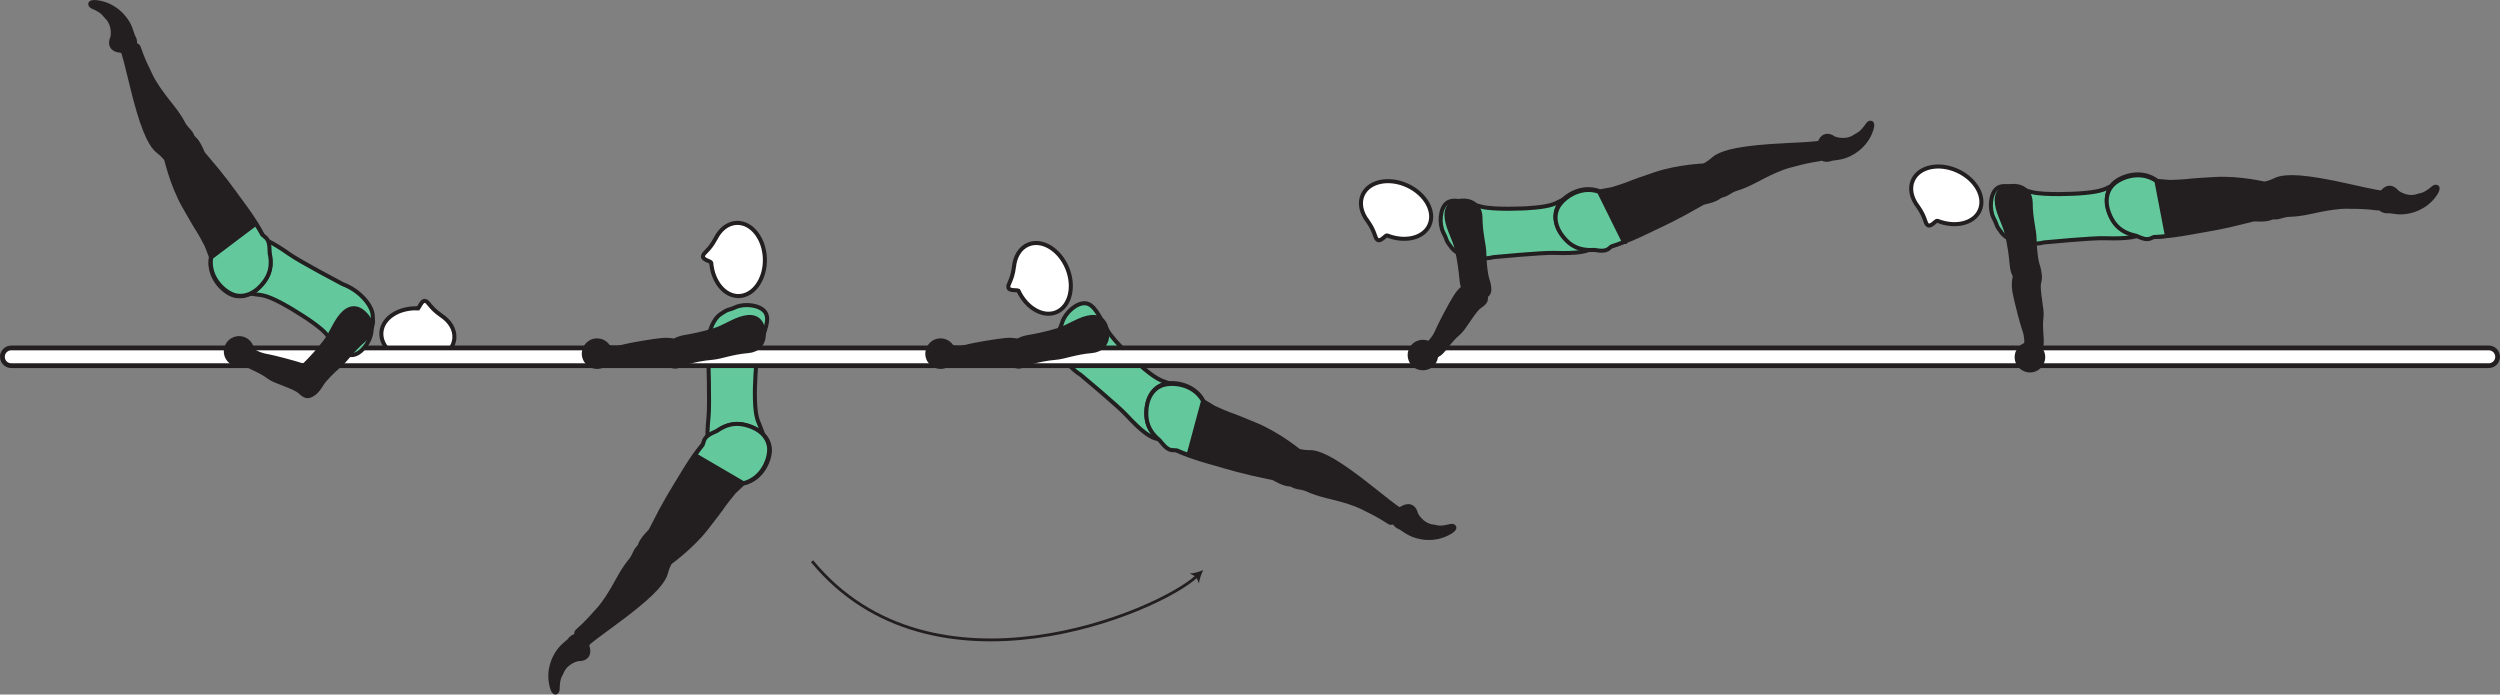 <?xml version="1.0" encoding="UTF-8" standalone="no"?>
<!-- Created with Inkscape (http://www.inkscape.org/) -->

<svg
   version="1.1"
   id="svg1"
   width="349.264"
   height="97.03"
   viewBox="0 0 349.264 97.03"
   sodipodi:docname="cell.svg"
   xmlns:inkscape="http://www.inkscape.org/namespaces/inkscape"
   xmlns:sodipodi="http://sodipodi.sourceforge.net/DTD/sodipodi-0.dtd"
   xmlns="http://www.w3.org/2000/svg"
   xmlns:svg="http://www.w3.org/2000/svg">
  <rect x="0" y="0" width="349.264" height="97.03" fill="#808080" stroke="none"/>
  <sodipodi:namedview
     id="namedview1"
     pagecolor="#ffffff"
     bordercolor="#000000"
     borderopacity="0.25"
     inkscape:showpageshadow="2"
     inkscape:pageopacity="0.0"
     inkscape:pagecheckerboard="0"
     inkscape:deskcolor="#d1d1d1">
    <inkscape:page
       x="0"
       y="0"
       inkscape:label="1"
       id="page1"
       width="349.264"
       height="97.03"
       margin="0"
       bleed="0" />
  </sodipodi:namedview>
  <defs
     id="defs1" />
  <path
     style="fill:#231f20;fill-opacity:1;fill-rule:nonzero;stroke:none"
     d="m 197.947,71.785 c -0.318,-1.314 -1.302,-1.439 -2.177,-0.866 -0.255,0.167 -0.651,0.042 -0.891,0.224 -0.557,0.437 -0.713,2.172 0.708,2.672 0.094,0.036 0.751,0.527 1.303,0.817 1.068,0.569 3.484,1.188 5.796,-0.213 1.089,-0.656 0.5,-1.182 -0.031,-1.052 -1.656,0.427 -1.88,0.141 -2.36,0.088 -1.614,-0.151 -2.348,-1.67 -2.348,-1.67"
     id="path384" />
  <path
     style="fill:none;stroke:#231f20;stroke-width:0.333;stroke-linecap:butt;stroke-linejoin:miter;stroke-miterlimit:4;stroke-dasharray:none;stroke-opacity:1"
     d="m 197.947,71.785 c -0.318,-1.314 -1.302,-1.439 -2.177,-0.866 -0.255,0.167 -0.651,0.042 -0.891,0.224 -0.557,0.437 -0.713,2.172 0.708,2.672 0.094,0.036 0.751,0.527 1.303,0.817 1.068,0.569 3.484,1.188 5.796,-0.213 1.089,-0.656 0.5,-1.182 -0.031,-1.052 -1.656,0.427 -1.88,0.141 -2.36,0.088 -1.614,-0.151 -2.348,-1.67 -2.348,-1.67 z"
     id="path385" />
  <path
     style="fill:#63c99d;fill-opacity:1;fill-rule:nonzero;stroke:none"
     d="m 159.087,50.867 c 2.344,2.079 3.074,2.276 3.948,2.574 5.475,1.844 4.47,4.5 2.188,6.265 -2.672,2.088 -3.594,2.885 -7.87,-1.729 -1.187,-1.292 -6.391,-5.621 -6.391,-5.621 -2.077,-1.295 -3.405,-3.666 -3.213,-5.119 0.204,-1.515 0.234,-0.9 0.677,-2.271 0.427,-1.312 2.057,-2.765 3.281,-2.588 1.172,0.167 1.812,1.697 3.031,3.797 0.964,1.651 4.349,4.692 4.349,4.692"
     id="path386" />
  <path
     style="fill:none;stroke:#231f20;stroke-width:0.566;stroke-linecap:butt;stroke-linejoin:miter;stroke-miterlimit:4;stroke-dasharray:none;stroke-opacity:1"
     d="m 159.087,50.867 c 2.344,2.079 3.074,2.276 3.948,2.574 5.475,1.844 4.47,4.5 2.188,6.265 -2.672,2.088 -3.594,2.885 -7.87,-1.729 -1.187,-1.292 -6.391,-5.621 -6.391,-5.621 -2.077,-1.295 -3.405,-3.666 -3.213,-5.119 0.204,-1.515 0.234,-0.9 0.677,-2.271 0.427,-1.312 2.057,-2.765 3.281,-2.588 1.172,0.167 1.812,1.697 3.031,3.797 0.964,1.651 4.349,4.692 4.349,4.692 z"
     id="path387" />
  <path
     style="fill:#231f20;fill-opacity:1;fill-rule:nonzero;stroke:none"
     d="m 179.853,65.346 c 0.657,-2.167 1.078,-2.495 2.01,-2.276 0.626,0.141 1.246,0.062 1.631,0.131 1.271,0.229 3.328,1.15 8.464,5.27 1.161,0.932 2.807,2.23 3.52,2.708 1.125,0.756 -0.891,2.125 -1.339,1.824 -1.437,-0.938 -2.494,-1.464 -3.057,-1.729 -0.385,-0.183 -1.025,-0.604 -2.609,-1.115 -2.406,-0.781 -3.958,-0.891 -5.88,-1.775 -0.902,-0.407 -1.823,-0.147 -2.495,-1 -0.683,-0.845 -0.245,-2.038 -0.245,-2.038"
     id="path388" />
  <path
     style="fill:none;stroke:#231f20;stroke-width:0.566;stroke-linecap:butt;stroke-linejoin:miter;stroke-miterlimit:4;stroke-dasharray:none;stroke-opacity:1"
     d="m 179.853,65.346 c 0.657,-2.167 1.078,-2.495 2.01,-2.276 0.626,0.141 1.246,0.062 1.631,0.131 1.271,0.229 3.328,1.15 8.464,5.27 1.161,0.932 2.807,2.23 3.52,2.708 1.125,0.756 -0.891,2.125 -1.339,1.824 -1.437,-0.938 -2.494,-1.464 -3.057,-1.729 -0.385,-0.183 -1.025,-0.604 -2.609,-1.115 -2.406,-0.781 -3.958,-0.891 -5.88,-1.775 -0.902,-0.407 -1.823,-0.147 -2.495,-1 -0.683,-0.845 -0.245,-2.038 -0.245,-2.038 z"
     id="path389" />
  <path
     style="fill:#231f20;fill-opacity:1;fill-rule:nonzero;stroke:#231f20;stroke-width:0.566;stroke-linecap:round;stroke-linejoin:round;stroke-miterlimit:4;stroke-dasharray:none;stroke-opacity:1"
     d="m 181.129,67.503 c -1.255,0.662 -2.968,-0.647 -3.302,-0.714 -4.906,-1.015 -5.229,-1.219 -8.901,-2.25 -5.328,-1.5 -8.74,-3.338 -8.776,-6.688 -0.016,-2.276 0.953,-3.593 2.172,-4.093 1.349,-0.547 4.511,-0.255 5.828,2.317 l 1.469,0.886 c 1.058,0.474 1.583,0.709 2.119,0.906 0.953,0.328 1.943,0.74 3.751,1.489 3.202,1.334 6.161,3.787 6.161,3.787 0.281,0.131 0.469,0.339 0.584,0.579"
     id="path390" />
  <path
     style="fill:#63c99d;fill-opacity:1;fill-rule:nonzero;stroke:#231f20;stroke-width:0.566;stroke-linecap:butt;stroke-linejoin:miter;stroke-miterlimit:4;stroke-dasharray:none;stroke-opacity:1"
     d="m 168.077,56.013 c -1.406,-2.521 -4.578,-2.693 -5.911,-2.094 -1.193,0.547 -2.115,1.901 -2.011,4.172 0.068,1.391 0.719,2.495 1.834,3.407 0.76,0.916 1.177,1.448 2.046,1.396 0.115,-0.005 0.24,0.009 0.375,0.025 0.505,0.224 1.043,0.443 1.631,0.642 z"
     id="path391" />
  <path
     style="fill:#ffffff;fill-opacity:1;fill-rule:nonzero;stroke:none"
     d="m 142.291,40.649 c -0.12,-0.214 -1.24,0.057 -1.401,-0.438 -0.167,-0.505 0.511,-0.926 0.76,-2.896 l 0.005,-0.021 c 0.14,-1.448 0.844,-2.651 2,-3.129 1.922,-0.798 4.35,0.681 5.432,3.281 1.084,2.615 0.396,5.364 -1.516,6.172 -1.833,0.76 -4.145,-0.563 -5.28,-2.969"
     id="path392" />
  <path
     style="fill:none;stroke:#231f20;stroke-width:0.566;stroke-linecap:butt;stroke-linejoin:miter;stroke-miterlimit:4;stroke-dasharray:none;stroke-opacity:1"
     d="m 142.291,40.649 c -0.12,-0.214 -1.24,0.057 -1.401,-0.438 -0.167,-0.505 0.511,-0.926 0.76,-2.896 l 0.005,-0.021 c 0.14,-1.448 0.844,-2.651 2,-3.129 1.922,-0.798 4.35,0.681 5.432,3.281 1.084,2.615 0.396,5.364 -1.516,6.172 -1.833,0.76 -4.145,-0.563 -5.28,-2.969 z"
     id="path393" />
  <path
     style="fill:#231f20;fill-opacity:1;fill-rule:nonzero;stroke:none"
     d="m 80.786,92.195 c 1.353,0.037 1.729,-0.88 1.411,-1.869 -0.094,-0.292 0.13,-0.647 0.016,-0.923 -0.276,-0.65 -1.912,-1.254 -2.76,-0.02 -0.063,0.088 -0.709,0.588 -1.136,1.042 -0.828,0.885 -2.063,3.057 -1.317,5.65 0.348,1.224 1.01,0.792 1.02,0.251 0.026,-1.708 0.36,-1.855 0.537,-2.298 0.572,-1.52 2.229,-1.833 2.229,-1.833"
     id="path394" />
  <path
     style="fill:none;stroke:#231f20;stroke-width:0.333;stroke-linecap:butt;stroke-linejoin:miter;stroke-miterlimit:4;stroke-dasharray:none;stroke-opacity:1"
     d="m 80.786,92.195 c 1.353,0.037 1.729,-0.88 1.411,-1.869 -0.094,-0.292 0.13,-0.647 0.016,-0.923 -0.276,-0.65 -1.912,-1.254 -2.76,-0.02 -0.063,0.088 -0.709,0.588 -1.136,1.042 -0.828,0.885 -2.063,3.057 -1.317,5.65 0.348,1.224 1.01,0.792 1.02,0.251 0.026,-1.708 0.36,-1.855 0.537,-2.298 0.572,-1.52 2.229,-1.833 2.229,-1.833 z"
     id="path395" />
  <path
     style="fill:#63c99d;fill-opacity:1;fill-rule:nonzero;stroke:none"
     d="m 105.458,54.799 c -0.005,3.136 0.333,3.808 0.692,4.656 2.251,5.33 -0.407,6.334 -3.24,5.798 -3.333,-0.621 -4.541,-0.776 -3.921,-7.042 0.177,-1.745 -0.036,-8.51 -0.036,-8.51 -0.402,-2.422 0.489,-4.985 1.697,-5.802 1.276,-0.854 0.839,-0.422 2.156,-1 1.265,-0.548 3.432,-0.292 4.115,0.744 0.65,0.99 -0.068,2.484 -0.834,4.787 -0.598,1.817 -0.629,6.369 -0.629,6.369"
     id="path396" />
  <path
     style="fill:none;stroke:#231f20;stroke-width:0.566;stroke-linecap:butt;stroke-linejoin:miter;stroke-miterlimit:4;stroke-dasharray:none;stroke-opacity:1"
     d="m 105.458,54.799 c -0.005,3.136 0.333,3.808 0.692,4.656 2.251,5.33 -0.407,6.334 -3.24,5.798 -3.333,-0.621 -4.541,-0.776 -3.921,-7.042 0.177,-1.745 -0.036,-8.51 -0.036,-8.51 -0.402,-2.422 0.489,-4.985 1.697,-5.802 1.276,-0.854 0.839,-0.422 2.156,-1 1.265,-0.548 3.432,-0.292 4.115,0.744 0.65,0.99 -0.068,2.484 -0.834,4.787 -0.598,1.817 -0.629,6.369 -0.629,6.369 z"
     id="path397" />
  <path
     style="fill:#231f20;fill-opacity:1;fill-rule:nonzero;stroke:none"
     d="m 91.754,76.435 c 1.917,1.197 2.125,1.692 1.667,2.531 -0.296,0.568 -0.386,1.193 -0.552,1.542 -0.558,1.171 -1.99,2.906 -7.312,6.781 -1.204,0.876 -2.891,2.119 -3.538,2.688 -1.025,0.885 -1.811,-1.422 -1.41,-1.776 1.286,-1.136 2.072,-2.022 2.473,-2.495 0.281,-0.323 0.855,-0.828 1.767,-2.224 1.385,-2.115 1.894,-3.583 3.254,-5.208 0.631,-0.756 0.62,-1.719 1.62,-2.147 1,-0.432 2.031,0.308 2.031,0.308"
     id="path398" />
  <path
     style="fill:none;stroke:#231f20;stroke-width:0.566;stroke-linecap:butt;stroke-linejoin:miter;stroke-miterlimit:4;stroke-dasharray:none;stroke-opacity:1"
     d="m 91.754,76.435 c 1.917,1.197 2.125,1.692 1.667,2.531 -0.296,0.568 -0.386,1.193 -0.552,1.542 -0.558,1.171 -1.99,2.906 -7.312,6.781 -1.204,0.876 -2.891,2.119 -3.538,2.688 -1.025,0.885 -1.811,-1.422 -1.41,-1.776 1.286,-1.136 2.072,-2.022 2.473,-2.495 0.281,-0.323 0.855,-0.828 1.767,-2.224 1.385,-2.115 1.894,-3.583 3.254,-5.208 0.631,-0.756 0.62,-1.719 1.62,-2.147 1,-0.432 2.031,0.308 2.031,0.308 z"
     id="path399" />
  <path
     style="fill:#231f20;fill-opacity:1;fill-rule:nonzero;stroke:#231f20;stroke-width:0.566;stroke-linecap:round;stroke-linejoin:round;stroke-miterlimit:4;stroke-dasharray:none;stroke-opacity:1"
     d="m 89.338,77.096 c -0.308,-1.385 1.405,-2.693 1.557,-2.994 2.271,-4.475 2.547,-4.735 4.51,-8.006 2.849,-4.75 5.521,-7.562 8.761,-6.712 2.203,0.582 3.219,1.863 3.38,3.171 0.172,1.448 -0.943,4.422 -3.771,5.02 l -1.24,1.183 c -0.734,0.896 -1.104,1.344 -1.426,1.808 -0.568,0.832 -1.23,1.681 -2.428,3.228 -2.13,2.74 -5.271,4.948 -5.271,4.948 -0.197,0.24 -0.452,0.365 -0.713,0.412"
     id="path400" />
  <path
     style="fill:#63c99d;fill-opacity:1;fill-rule:nonzero;stroke:none"
     d="m 107.431,62.362 c -0.213,-1.297 -1.276,-2.542 -3.494,-3.036 -1.36,-0.303 -2.594,0.036 -3.771,0.869 -1.084,0.495 -1.704,0.76 -1.885,1.615 -0.027,0.109 -0.074,0.229 -0.126,0.355 -0.354,0.431 -0.697,0.89 -1.046,1.405 l 6.744,3.948 c 2.802,-0.698 3.802,-3.714 3.578,-5.156"
     id="path401" />
  <path
     style="fill:none;stroke:#231f20;stroke-width:0.566;stroke-linecap:butt;stroke-linejoin:miter;stroke-miterlimit:4;stroke-dasharray:none;stroke-opacity:1"
     d="m 107.431,62.362 c -0.213,-1.297 -1.276,-2.542 -3.494,-3.036 -1.36,-0.303 -2.594,0.036 -3.771,0.869 -1.084,0.495 -1.704,0.76 -1.885,1.615 -0.027,0.109 -0.074,0.229 -0.126,0.355 -0.354,0.431 -0.697,0.89 -1.046,1.405 l 6.744,3.948 c 2.802,-0.698 3.802,-3.714 3.578,-5.156 z"
     id="path402" />
  <path
     style="fill:#ffffff;fill-opacity:1;fill-rule:nonzero;stroke:none"
     d="m 99.363,36.716 c -0.036,-0.239 -1.181,-0.385 -1.156,-0.906 0.027,-0.525 0.807,-0.683 1.74,-2.437 l 0.015,-0.016 c 0.641,-1.307 1.724,-2.182 2.975,-2.219 2.077,-0.063 3.833,2.177 3.921,4.989 0.084,2.834 -1.536,5.167 -3.609,5.235 -1.984,0.063 -3.678,-1.995 -3.886,-4.646"
     id="path403" />
  <path
     style="fill:none;stroke:#231f20;stroke-width:0.566;stroke-linecap:butt;stroke-linejoin:miter;stroke-miterlimit:4;stroke-dasharray:none;stroke-opacity:1"
     d="m 99.363,36.716 c -0.036,-0.239 -1.181,-0.385 -1.156,-0.906 0.027,-0.525 0.807,-0.683 1.74,-2.437 l 0.015,-0.016 c 0.641,-1.307 1.724,-2.182 2.975,-2.219 2.077,-0.063 3.833,2.177 3.921,4.989 0.084,2.834 -1.536,5.167 -3.609,5.235 -1.984,0.063 -3.678,-1.995 -3.886,-4.646 z"
     id="path404" />
  <path
     style="fill:#ffffff;fill-opacity:1;fill-rule:nonzero;stroke:none"
     d="m 58.348,43.075 c 0.245,-0.005 0.521,-1.124 1.032,-1.036 0.521,0.083 0.593,0.875 2.224,2.006 l 0.016,0.016 c 1.224,0.79 1.962,1.968 1.858,3.218 -0.177,2.067 -2.604,3.547 -5.41,3.312 -2.824,-0.245 -4.954,-2.12 -4.782,-4.188 0.167,-1.973 2.4,-3.421 5.062,-3.328"
     id="path405" />
  <path
     style="fill:none;stroke:#231f20;stroke-width:0.566;stroke-linecap:butt;stroke-linejoin:miter;stroke-miterlimit:4;stroke-dasharray:none;stroke-opacity:1"
     d="m 58.348,43.075 c 0.245,-0.005 0.521,-1.124 1.032,-1.036 0.521,0.083 0.593,0.875 2.224,2.006 l 0.016,0.016 c 1.224,0.79 1.962,1.968 1.858,3.218 -0.177,2.067 -2.604,3.547 -5.41,3.312 -2.824,-0.245 -4.954,-2.12 -4.782,-4.188 0.167,-1.973 2.4,-3.421 5.062,-3.328 z"
     id="path406" />
  <path
     style="fill:none;stroke:#231f20;stroke-width:0.4;stroke-linecap:butt;stroke-linejoin:miter;stroke-miterlimit:4;stroke-dasharray:none;stroke-opacity:1"
     d="m 113.453,78.408 c 16.853,20.438 48.478,7.047 53.765,2.069"
     id="path407" />
  <path
     style="fill:#231f20;fill-opacity:1;fill-rule:nonzero;stroke:none"
     d="m 168.093,79.649 c -0.266,0.541 -0.531,1.286 -0.588,1.859 l -0.402,-0.928 -0.901,-0.453 c 0.579,-0.02 1.333,-0.244 1.891,-0.478"
     id="path408" />
  <path
     style="fill:#ffffff;fill-opacity:1;fill-rule:nonzero;stroke:none"
     d="m 0.333,49.846 c 0,0.688 0.557,1.24 1.239,1.24 H 347.691 c 0.682,0 1.24,-0.552 1.24,-1.24 0,-0.681 -0.558,-1.239 -1.24,-1.239 H 1.572 c -0.682,0 -1.239,0.558 -1.239,1.239"
     id="path409" />
  <path
     style="fill:none;stroke:#231f20;stroke-width:0.666;stroke-linecap:butt;stroke-linejoin:miter;stroke-miterlimit:4;stroke-dasharray:none;stroke-opacity:1"
     d="m 0.333,49.846 c 0,0.688 0.557,1.24 1.239,1.24 H 347.691 c 0.682,0 1.24,-0.552 1.24,-1.24 0,-0.681 -0.558,-1.239 -1.24,-1.239 H 1.572 c -0.682,0 -1.239,0.558 -1.239,1.239 z"
     id="path410" />
  <path
     style="fill:#231f20;fill-opacity:1;fill-rule:nonzero;stroke:none"
     d="m 15.598,5.175 c -0.557,1.234 0.146,1.938 1.183,2.02 0.307,0.027 0.541,0.366 0.848,0.371 0.704,-0.005 1.891,-1.277 1.079,-2.543 -0.058,-0.088 -0.271,-0.874 -0.526,-1.448 -0.501,-1.104 -2.026,-3.077 -4.704,-3.39 -1.27,-0.146 -1.125,0.63 -0.629,0.849 1.572,0.677 1.572,1.047 1.921,1.38 1.183,1.109 0.828,2.761 0.828,2.761"
     id="path411" />
  <path
     style="fill:none;stroke:#231f20;stroke-width:0.333;stroke-linecap:butt;stroke-linejoin:miter;stroke-miterlimit:4;stroke-dasharray:none;stroke-opacity:1"
     d="m 15.598,5.175 c -0.557,1.234 0.146,1.938 1.183,2.02 0.307,0.027 0.541,0.366 0.848,0.371 0.704,-0.005 1.891,-1.277 1.079,-2.543 -0.058,-0.088 -0.271,-0.874 -0.526,-1.448 -0.501,-1.104 -2.026,-3.077 -4.704,-3.39 -1.27,-0.146 -1.125,0.63 -0.629,0.849 1.572,0.677 1.572,1.047 1.921,1.38 1.183,1.109 0.828,2.761 0.828,2.761 z"
     id="path412" />
  <path
     style="fill:#63c99d;fill-opacity:1;fill-rule:nonzero;stroke:none"
     d="m 40.218,42.837 c -2.724,-1.552 -3.474,-1.595 -4.39,-1.699 -5.746,-0.672 -5.308,-3.479 -3.443,-5.677 2.183,-2.594 2.916,-3.567 8.063,0.057 1.426,1.016 7.416,4.172 7.416,4.172 2.302,0.844 4.094,2.885 4.208,4.339 0.114,1.532 -0.042,0.937 -0.192,2.365 -0.146,1.374 -1.438,3.129 -2.672,3.213 -1.188,0.083 -2.131,-1.287 -3.755,-3.084 -1.287,-1.421 -5.235,-3.686 -5.235,-3.686"
     id="path413" />
  <path
     style="fill:none;stroke:#231f20;stroke-width:0.566;stroke-linecap:butt;stroke-linejoin:miter;stroke-miterlimit:4;stroke-dasharray:none;stroke-opacity:1"
     d="m 40.218,42.837 c -2.724,-1.552 -3.474,-1.595 -4.39,-1.699 -5.746,-0.672 -5.308,-3.479 -3.443,-5.677 2.183,-2.594 2.916,-3.567 8.063,0.057 1.426,1.016 7.416,4.172 7.416,4.172 2.302,0.844 4.094,2.885 4.208,4.339 0.114,1.532 -0.042,0.937 -0.192,2.365 -0.146,1.374 -1.438,3.129 -2.672,3.213 -1.188,0.083 -2.131,-1.287 -3.755,-3.084 -1.287,-1.421 -5.235,-3.686 -5.235,-3.686 z"
     id="path414" />
  <path
     style="fill:#231f20;fill-opacity:1;fill-rule:nonzero;stroke:none"
     d="m 25.932,21.362 c -1.855,1.313 -2.391,1.313 -2.99,0.568 -0.406,-0.5 -0.942,-0.817 -1.204,-1.104 -0.864,-0.964 -1.921,-2.953 -3.446,-9.36 -0.344,-1.448 -0.844,-3.484 -1.12,-4.296 -0.418,-1.292 2.01,-1.125 2.181,-0.62 0.552,1.625 1.073,2.687 1.349,3.244 0.194,0.381 0.438,1.105 1.375,2.485 1.417,2.094 2.579,3.13 3.557,5.01 0.454,0.87 1.35,1.234 1.355,2.318 0.016,1.088 -1.057,1.755 -1.057,1.755"
     id="path415" />
  <path
     style="fill:none;stroke:#231f20;stroke-width:0.566;stroke-linecap:butt;stroke-linejoin:miter;stroke-miterlimit:4;stroke-dasharray:none;stroke-opacity:1"
     d="m 25.932,21.362 c -1.855,1.313 -2.391,1.313 -2.99,0.568 -0.406,-0.5 -0.942,-0.817 -1.204,-1.104 -0.864,-0.964 -1.921,-2.953 -3.446,-9.36 -0.344,-1.448 -0.844,-3.484 -1.12,-4.296 -0.418,-1.292 2.01,-1.125 2.181,-0.62 0.552,1.625 1.073,2.687 1.349,3.244 0.194,0.381 0.438,1.105 1.375,2.485 1.417,2.094 2.579,3.13 3.557,5.01 0.454,0.87 1.35,1.234 1.355,2.318 0.016,1.088 -1.057,1.755 -1.057,1.755 z"
     id="path416" />
  <path
     style="fill:#231f20;fill-opacity:1;fill-rule:nonzero;stroke:#231f20;stroke-width:0.566;stroke-linecap:round;stroke-linejoin:round;stroke-miterlimit:4;stroke-dasharray:none;stroke-opacity:1"
     d="m 26.244,18.883 c 1.401,0.244 1.942,2.334 2.161,2.588 3.256,3.818 3.391,4.172 5.663,7.246 3.28,4.453 4.842,8.005 2.817,10.666 -1.38,1.807 -2.959,2.255 -4.229,1.896 -1.402,-0.396 -3.719,-2.568 -3.183,-5.406 l -0.615,-1.599 c -0.546,-1.032 -0.812,-1.537 -1.12,-2.021 -0.546,-0.839 -1.072,-1.776 -2.041,-3.474 -1.713,-3.026 -2.541,-6.776 -2.541,-6.776 -0.146,-0.276 -0.156,-0.552 -0.104,-0.818"
     id="path417" />
  <path
     style="fill:#63c99d;fill-opacity:1;fill-rule:nonzero;stroke:none"
     d="m 37.677,35.383 c -0.037,-1.193 -0.048,-1.87 -0.767,-2.365 -0.088,-0.063 -0.181,-0.151 -0.276,-0.249 -0.265,-0.49 -0.552,-0.99 -0.896,-1.511 l -6.238,4.708 c -0.438,2.855 1.958,4.937 3.374,5.281 1.282,0.308 2.844,-0.202 4.151,-2.051 0.803,-1.141 0.964,-2.411 0.652,-3.813"
     id="path418" />
  <path
     style="fill:none;stroke:#231f20;stroke-width:0.566;stroke-linecap:butt;stroke-linejoin:miter;stroke-miterlimit:4;stroke-dasharray:none;stroke-opacity:1"
     d="m 37.677,35.383 c -0.037,-1.193 -0.048,-1.87 -0.767,-2.365 -0.088,-0.063 -0.181,-0.151 -0.276,-0.249 -0.265,-0.49 -0.552,-0.99 -0.896,-1.511 l -6.238,4.708 c -0.438,2.855 1.958,4.937 3.374,5.281 1.282,0.308 2.844,-0.202 4.151,-2.051 0.803,-1.141 0.964,-2.411 0.652,-3.813 z"
     id="path419" />
  <path
     style="fill:#231f20;fill-opacity:1;fill-rule:nonzero;stroke:none"
     d="m 34.052,50.627 c 0.353,0.532 2.234,1.052 3.5,2.043 0.858,0.667 3.52,1.322 4.328,2.052 0.734,0.667 1.134,0.905 2.041,0.197 0.537,-0.421 1.297,-1.577 1.005,-1.994 -0.692,-0.97 -1.494,-1.47 -2.505,-1.829 -1.145,-0.406 -4.349,-1.229 -4.959,-1.328 -1.5,-0.239 -2,-0.781 -2.39,-0.885 -0.739,-0.187 -0.995,0.052 -1.219,0.495 -0.437,0.859 0.199,1.249 0.199,1.249"
     id="path420" />
  <path
     style="fill:none;stroke:#231f20;stroke-width:0.566;stroke-linecap:butt;stroke-linejoin:miter;stroke-miterlimit:4;stroke-dasharray:none;stroke-opacity:1"
     d="m 34.052,50.627 c 0.353,0.532 2.234,1.052 3.5,2.043 0.858,0.667 3.52,1.322 4.328,2.052 0.734,0.667 1.134,0.905 2.041,0.197 0.537,-0.421 1.297,-1.577 1.005,-1.994 -0.692,-0.97 -1.494,-1.47 -2.505,-1.829 -1.145,-0.406 -4.349,-1.229 -4.959,-1.328 -1.5,-0.239 -2,-0.781 -2.39,-0.885 -0.739,-0.187 -0.995,0.052 -1.219,0.495 -0.437,0.859 0.199,1.249 0.199,1.249 z"
     id="path421" />
  <path
     style="fill:#231f20;fill-opacity:1;fill-rule:nonzero;stroke:none"
     d="m 42.796,54.878 c 1.021,0.807 1.969,-1 2.286,-1.432 0.323,-0.443 1.38,-1.579 2.319,-2.366 0.943,-0.786 1.781,-2.166 3.561,-3.661 0.943,-0.781 1.355,-2.14 0.158,-3.448 -1.183,-1.301 -2.36,-1.12 -3.35,0 -0.994,1.12 -1.448,2.595 -2.369,3.792 -0.917,1.198 -1.964,2.339 -2.833,3.188 -0.986,0.974 -1.115,1.817 -0.939,2.26 0.443,1.115 1.167,1.667 1.167,1.667"
     id="path422" />
  <path
     style="fill:none;stroke:#231f20;stroke-width:0.566;stroke-linecap:butt;stroke-linejoin:miter;stroke-miterlimit:4;stroke-dasharray:none;stroke-opacity:1"
     d="m 42.796,54.878 c 1.021,0.807 1.969,-1 2.286,-1.432 0.323,-0.443 1.38,-1.579 2.319,-2.366 0.943,-0.786 1.781,-2.166 3.561,-3.661 0.943,-0.781 1.355,-2.14 0.158,-3.448 -1.183,-1.301 -2.36,-1.12 -3.35,0 -0.994,1.12 -1.448,2.595 -2.369,3.792 -0.917,1.198 -1.964,2.339 -2.833,3.188 -0.986,0.974 -1.115,1.817 -0.939,2.26 0.443,1.115 1.167,1.667 1.167,1.667 z"
     id="path423" />
  <path
     style="fill:#231f20;fill-opacity:1;fill-rule:nonzero;stroke:none"
     d="m 84.645,50.534 c 0.546,0.339 2.474,0.036 4.036,0.412 1.053,0.255 3.75,-0.25 4.781,0.083 0.948,0.302 1.412,0.354 1.943,-0.667 0.318,-0.604 0.532,-1.973 0.089,-2.229 -1.027,-0.599 -1.964,-0.719 -3.032,-0.63 -1.208,0.104 -4.473,0.676 -5.067,0.839 -1.464,0.405 -2.141,0.113 -2.542,0.181 -0.75,0.136 -0.88,0.459 -0.906,0.959 -0.042,0.959 0.698,1.052 0.698,1.052"
     id="path424" />
  <path
     style="fill:none;stroke:#231f20;stroke-width:0.566;stroke-linecap:butt;stroke-linejoin:miter;stroke-miterlimit:4;stroke-dasharray:none;stroke-opacity:1"
     d="m 84.645,50.534 c 0.546,0.339 2.474,0.036 4.036,0.412 1.053,0.255 3.75,-0.25 4.781,0.083 0.948,0.302 1.412,0.354 1.943,-0.667 0.318,-0.604 0.532,-1.973 0.089,-2.229 -1.027,-0.599 -1.964,-0.719 -3.032,-0.63 -1.208,0.104 -4.473,0.676 -5.067,0.839 -1.464,0.405 -2.141,0.113 -2.542,0.181 -0.75,0.136 -0.88,0.459 -0.906,0.959 -0.042,0.959 0.698,1.052 0.698,1.052 z"
     id="path425" />
  <path
     style="fill:#231f20;fill-opacity:1;fill-rule:nonzero;stroke:none"
     d="m 93.577,50.43 c 0.37,1.245 2.188,0.312 2.693,0.14 0.521,-0.172 2.041,-0.495 3.26,-0.588 1.224,-0.104 2.704,-0.745 5.021,-0.938 1.219,-0.098 2.344,-0.969 2.12,-2.729 -0.218,-1.745 -1.281,-2.281 -2.74,-1.932 -1.458,0.344 -2.677,1.282 -4.12,1.735 -1.442,0.448 -2.958,0.776 -4.156,0.968 -1.364,0.224 -1.958,0.839 -2.068,1.303 -0.286,1.166 -0.01,2.041 -0.01,2.041"
     id="path426" />
  <path
     style="fill:none;stroke:#231f20;stroke-width:0.566;stroke-linecap:butt;stroke-linejoin:miter;stroke-miterlimit:4;stroke-dasharray:none;stroke-opacity:1"
     d="m 93.577,50.43 c 0.37,1.245 2.188,0.312 2.693,0.14 0.521,-0.172 2.041,-0.495 3.26,-0.588 1.224,-0.104 2.704,-0.745 5.021,-0.938 1.219,-0.098 2.344,-0.969 2.12,-2.729 -0.218,-1.745 -1.281,-2.281 -2.74,-1.932 -1.458,0.344 -2.677,1.282 -4.12,1.735 -1.442,0.448 -2.958,0.776 -4.156,0.968 -1.364,0.224 -1.958,0.839 -2.068,1.303 -0.286,1.166 -0.01,2.041 -0.01,2.041 z"
     id="path427" />
  <path
     style="fill:#231f20;fill-opacity:1;fill-rule:nonzero;stroke:none"
     d="m 132.634,50.534 c 0.543,0.339 2.469,0.036 4.037,0.412 1.052,0.255 3.75,-0.25 4.782,0.083 0.948,0.302 1.41,0.354 1.942,-0.667 0.318,-0.604 0.526,-1.973 0.088,-2.229 -1.025,-0.599 -1.968,-0.719 -3.03,-0.63 -1.215,0.104 -4.475,0.676 -5.068,0.839 -1.464,0.405 -2.147,0.113 -2.542,0.181 -0.75,0.136 -0.881,0.459 -0.906,0.959 -0.042,0.959 0.697,1.052 0.697,1.052"
     id="path428" />
  <path
     style="fill:none;stroke:#231f20;stroke-width:0.566;stroke-linecap:butt;stroke-linejoin:miter;stroke-miterlimit:4;stroke-dasharray:none;stroke-opacity:1"
     d="m 132.634,50.534 c 0.543,0.339 2.469,0.036 4.037,0.412 1.052,0.255 3.75,-0.25 4.782,0.083 0.948,0.302 1.41,0.354 1.942,-0.667 0.318,-0.604 0.526,-1.973 0.088,-2.229 -1.025,-0.599 -1.968,-0.719 -3.03,-0.63 -1.215,0.104 -4.475,0.676 -5.068,0.839 -1.464,0.405 -2.147,0.113 -2.542,0.181 -0.75,0.136 -0.881,0.459 -0.906,0.959 -0.042,0.959 0.697,1.052 0.697,1.052 z"
     id="path429" />
  <path
     style="fill:#231f20;fill-opacity:1;fill-rule:nonzero;stroke:none"
     d="m 141.567,50.43 c 0.37,1.245 2.187,0.312 2.692,0.14 0.522,-0.172 2.036,-0.495 3.256,-0.588 1.223,-0.104 2.708,-0.745 5.02,-0.938 1.219,-0.098 2.344,-0.969 2.12,-2.729 -0.218,-1.745 -1.281,-2.281 -2.74,-1.932 -1.453,0.344 -2.677,1.282 -4.114,1.735 -1.443,0.448 -2.958,0.776 -4.156,0.968 -1.364,0.224 -1.959,0.839 -2.068,1.303 -0.286,1.166 -0.01,2.041 -0.01,2.041"
     id="path430" />
  <path
     style="fill:none;stroke:#231f20;stroke-width:0.566;stroke-linecap:butt;stroke-linejoin:miter;stroke-miterlimit:4;stroke-dasharray:none;stroke-opacity:1"
     d="m 141.567,50.43 c 0.37,1.245 2.187,0.312 2.692,0.14 0.522,-0.172 2.036,-0.495 3.256,-0.588 1.223,-0.104 2.708,-0.745 5.02,-0.938 1.219,-0.098 2.344,-0.969 2.12,-2.729 -0.218,-1.745 -1.281,-2.281 -2.74,-1.932 -1.453,0.344 -2.677,1.282 -4.114,1.735 -1.443,0.448 -2.958,0.776 -4.156,0.968 -1.364,0.224 -1.959,0.839 -2.068,1.303 -0.286,1.166 -0.01,2.041 -0.01,2.041 z"
     id="path431" />
  <path
     style="fill:#63c99d;fill-opacity:1;fill-rule:nonzero;stroke:none"
     d="m 290.228,27.039 c 3.13,-0.193 3.782,-0.578 4.604,-0.989 5.167,-2.589 6.344,-0.005 5.995,2.853 -0.401,3.371 -0.48,4.584 -6.771,4.376 -1.756,-0.062 -8.494,0.588 -8.494,0.588 -2.386,0.563 -5.006,-0.161 -5.896,-1.312 -0.938,-1.218 -0.48,-0.808 -1.142,-2.089 -0.629,-1.224 -0.51,-3.401 0.47,-4.151 0.948,-0.718 2.494,-0.093 4.838,0.516 1.854,0.479 6.396,0.208 6.396,0.208"
     id="path432" />
  <path
     style="fill:none;stroke:#231f20;stroke-width:0.566;stroke-linecap:butt;stroke-linejoin:miter;stroke-miterlimit:4;stroke-dasharray:none;stroke-opacity:1"
     d="m 290.228,27.039 c 3.13,-0.193 3.782,-0.578 4.604,-0.989 5.167,-2.589 6.344,-0.005 5.995,2.853 -0.401,3.371 -0.48,4.584 -6.771,4.376 -1.756,-0.062 -8.494,0.588 -8.494,0.588 -2.386,0.563 -5.006,-0.161 -5.896,-1.312 -0.938,-1.218 -0.48,-0.808 -1.142,-2.089 -0.629,-1.224 -0.51,-3.401 0.47,-4.151 0.948,-0.718 2.494,-0.093 4.838,0.516 1.854,0.479 6.396,0.208 6.396,0.208 z"
     id="path433" />
  <path
     style="fill:#ffffff;fill-opacity:1;fill-rule:nonzero;stroke:none"
     d="m 270.671,30.846 c -0.235,-0.077 -0.871,0.881 -1.324,0.625 -0.463,-0.254 -0.26,-1.02 -1.416,-2.64 l -0.011,-0.016 c -0.885,-1.156 -1.186,-2.51 -0.666,-3.656 0.865,-1.885 3.65,-2.464 6.213,-1.292 2.573,1.178 3.953,3.662 3.095,5.552 -0.824,1.808 -3.418,2.418 -5.891,1.427"
     id="path434" />
  <path
     style="fill:none;stroke:#231f20;stroke-width:0.566;stroke-linecap:butt;stroke-linejoin:miter;stroke-miterlimit:4;stroke-dasharray:none;stroke-opacity:1"
     d="m 270.671,30.846 c -0.235,-0.077 -0.871,0.881 -1.324,0.625 -0.463,-0.254 -0.26,-1.02 -1.416,-2.64 l -0.011,-0.016 c -0.885,-1.156 -1.186,-2.51 -0.666,-3.656 0.865,-1.885 3.65,-2.464 6.213,-1.292 2.573,1.178 3.953,3.662 3.095,5.552 -0.824,1.808 -3.418,2.418 -5.891,1.427 z"
     id="path435" />
  <path
     style="fill:#231f20;fill-opacity:1;fill-rule:nonzero;stroke:none"
     d="m 285.15,48.362 c 0.286,-0.573 -0.183,-2.463 0.057,-4.052 0.161,-1.073 -0.579,-3.719 -0.333,-4.776 0.218,-0.968 0.229,-1.432 -0.834,-1.875 -0.636,-0.261 -2.016,-0.36 -2.234,0.104 -0.506,1.079 -0.547,2.026 -0.359,3.079 0.208,1.197 1.063,4.395 1.271,4.973 0.53,1.422 0.301,2.126 0.406,2.516 0.198,0.734 0.531,0.844 1.031,0.823 0.964,-0.047 0.995,-0.792 0.995,-0.792"
     id="path436" />
  <path
     style="fill:none;stroke:#231f20;stroke-width:0.566;stroke-linecap:butt;stroke-linejoin:miter;stroke-miterlimit:4;stroke-dasharray:none;stroke-opacity:1"
     d="m 285.15,48.362 c 0.286,-0.573 -0.183,-2.463 0.057,-4.052 0.161,-1.073 -0.579,-3.719 -0.333,-4.776 0.218,-0.968 0.229,-1.432 -0.834,-1.875 -0.636,-0.261 -2.016,-0.36 -2.234,0.104 -0.506,1.079 -0.547,2.026 -0.359,3.079 0.208,1.197 1.063,4.395 1.271,4.973 0.53,1.422 0.301,2.126 0.406,2.516 0.198,0.734 0.531,0.844 1.031,0.823 0.964,-0.047 0.995,-0.792 0.995,-0.792 z"
     id="path437" />
  <path
     style="fill:#231f20;fill-opacity:1;fill-rule:nonzero;stroke:none"
     d="m 284.223,39.351 c 1.271,-0.271 0.484,-2.15 0.353,-2.672 -0.134,-0.53 -0.333,-2.072 -0.338,-3.296 -0.004,-1.229 -0.531,-2.75 -0.542,-5.078 -0.005,-1.224 -0.786,-2.411 -2.557,-2.328 -1.755,0.088 -2.369,1.104 -2.14,2.584 0.229,1.478 1.072,2.77 1.405,4.244 0.339,1.469 0.543,3.005 0.647,4.218 0.12,1.375 0.687,2.016 1.14,2.156 1.136,0.376 2.032,0.172 2.032,0.172"
     id="path438" />
  <path
     style="fill:none;stroke:#231f20;stroke-width:0.566;stroke-linecap:butt;stroke-linejoin:miter;stroke-miterlimit:4;stroke-dasharray:none;stroke-opacity:1"
     d="m 284.223,39.351 c 1.271,-0.271 0.484,-2.15 0.353,-2.672 -0.134,-0.53 -0.333,-2.072 -0.338,-3.296 -0.004,-1.229 -0.531,-2.75 -0.542,-5.078 -0.005,-1.224 -0.786,-2.411 -2.557,-2.328 -1.755,0.088 -2.369,1.104 -2.14,2.584 0.229,1.478 1.072,2.77 1.405,4.244 0.339,1.469 0.543,3.005 0.647,4.218 0.12,1.375 0.687,2.016 1.14,2.156 1.136,0.376 2.032,0.172 2.032,0.172 z"
     id="path439" />
  <path
     style="fill:#231f20;fill-opacity:1;fill-rule:nonzero;stroke:none"
     d="m 315.983,28.482 c -0.359,-2.235 -0.125,-2.719 0.812,-2.927 0.625,-0.146 1.147,-0.49 1.521,-0.594 1.246,-0.354 3.5,-0.422 9.918,1.032 1.452,0.333 3.5,0.781 4.353,0.896 1.339,0.192 0.125,2.296 -0.405,2.229 -1.704,-0.219 -2.887,-0.224 -3.511,-0.219 -0.428,0 -1.183,-0.1 -2.839,0.14 -2.5,0.35 -3.942,0.932 -6.057,0.974 -0.989,0.026 -1.708,0.666 -2.677,0.198 -0.99,-0.469 -1.115,-1.729 -1.115,-1.729"
     id="path440" />
  <path
     style="fill:none;stroke:#231f20;stroke-width:0.566;stroke-linecap:butt;stroke-linejoin:miter;stroke-miterlimit:4;stroke-dasharray:none;stroke-opacity:1"
     d="m 315.983,28.482 c -0.359,-2.235 -0.125,-2.719 0.812,-2.927 0.625,-0.146 1.147,-0.49 1.521,-0.594 1.246,-0.354 3.5,-0.422 9.918,1.032 1.452,0.333 3.5,0.781 4.353,0.896 1.339,0.192 0.125,2.296 -0.405,2.229 -1.704,-0.219 -2.887,-0.224 -3.511,-0.219 -0.428,0 -1.183,-0.1 -2.839,0.14 -2.5,0.35 -3.942,0.932 -6.057,0.974 -0.989,0.026 -1.708,0.666 -2.677,0.198 -0.99,-0.469 -1.115,-1.729 -1.115,-1.729 z"
     id="path441" />
  <path
     style="fill:#231f20;fill-opacity:1;fill-rule:nonzero;stroke:#231f20;stroke-width:0.566;stroke-linecap:round;stroke-linejoin:round;stroke-miterlimit:4;stroke-dasharray:none;stroke-opacity:1"
     d="m 318.071,29.862 c -0.837,1.147 -2.952,0.713 -3.276,0.803 -4.859,1.234 -5.239,1.197 -9,1.88 -5.443,0.978 -9.317,0.817 -10.812,-2.178 -1.016,-2.036 -0.719,-3.645 0.161,-4.63 0.975,-1.083 3.948,-2.208 6.256,-0.463 l 1.703,0.151 c 1.167,-0.042 1.735,-0.058 2.307,-0.12 0.994,-0.12 2.068,-0.183 4.021,-0.296 3.473,-0.21 7.203,0.708 7.203,0.708 0.313,-0.011 0.568,0.093 0.781,0.265"
     id="path442" />
  <path
     style="fill:#63c99d;fill-opacity:1;fill-rule:nonzero;stroke:none"
     d="m 302.738,32.971 -1.474,-7.677 c -2.369,-1.656 -5.297,-0.416 -6.229,0.704 -0.844,1.011 -1.073,2.64 0.011,4.629 0.708,1.292 1.874,2.006 3.396,2.314 0.948,0.426 1.536,0.656 2.238,0.265 0.063,-0.036 0.136,-0.063 0.21,-0.093 0.588,-0.022 1.197,-0.058 1.848,-0.142"
     id="path443" />
  <path
     style="fill:none;stroke:#231f20;stroke-width:0.566;stroke-linecap:butt;stroke-linejoin:miter;stroke-miterlimit:4;stroke-dasharray:none;stroke-opacity:1"
     d="m 302.738,32.971 -1.474,-7.677 c -2.369,-1.656 -5.297,-0.416 -6.229,0.704 -0.844,1.011 -1.073,2.64 0.011,4.629 0.708,1.292 1.874,2.006 3.396,2.314 0.948,0.426 1.536,0.656 2.238,0.265 0.063,-0.036 0.136,-0.063 0.21,-0.093 0.588,-0.022 1.197,-0.058 1.848,-0.142 z"
     id="path444" />
  <path
     style="fill:#231f20;fill-opacity:1;fill-rule:nonzero;stroke:none"
     d="m 334.972,26.758 c -0.864,-1.036 -1.806,-0.713 -2.338,0.172 -0.156,0.265 -0.572,0.328 -0.703,0.599 -0.307,0.636 0.312,2.265 1.803,2.093 0.109,-0.015 0.905,0.141 1.53,0.163 1.214,0.041 3.662,-0.459 5.12,-2.724 0.692,-1.074 -0.068,-1.282 -0.48,-0.939 -1.306,1.111 -1.634,0.948 -2.088,1.115 -1.521,0.568 -2.844,-0.479 -2.844,-0.479"
     id="path445" />
  <path
     style="fill:none;stroke:#231f20;stroke-width:0.333;stroke-linecap:butt;stroke-linejoin:miter;stroke-miterlimit:4;stroke-dasharray:none;stroke-opacity:1"
     d="m 334.972,26.758 c -0.864,-1.036 -1.806,-0.713 -2.338,0.172 -0.156,0.265 -0.572,0.328 -0.703,0.599 -0.307,0.636 0.312,2.265 1.803,2.093 0.109,-0.015 0.905,0.141 1.53,0.163 1.214,0.041 3.662,-0.459 5.12,-2.724 0.692,-1.074 -0.068,-1.282 -0.48,-0.939 -1.306,1.111 -1.634,0.948 -2.088,1.115 -1.521,0.568 -2.844,-0.479 -2.844,-0.479 z"
     id="path446" />
  <path
     style="fill:#231f20;fill-opacity:1;fill-rule:nonzero;stroke:none"
     d="m 281.458,49.899 c 0,1.176 0.957,2.135 2.14,2.135 1.177,0 2.13,-0.959 2.13,-2.135 0,-1.177 -0.953,-2.136 -2.13,-2.136 -1.183,0 -2.14,0.959 -2.14,2.136"
     id="path447" />
  <path
     style="fill:#63c99d;fill-opacity:1;fill-rule:nonzero;stroke:none"
     d="m 213.358,29.091 c 3.13,-0.192 3.781,-0.578 4.604,-0.994 5.172,-2.588 6.344,-0.006 5.996,2.854 -0.402,3.37 -0.486,4.588 -6.772,4.38 -1.755,-0.063 -8.495,0.588 -8.495,0.588 -2.385,0.563 -5.005,-0.161 -5.896,-1.317 -0.937,-1.219 -0.478,-0.803 -1.14,-2.084 -0.63,-1.224 -0.51,-3.405 0.47,-4.156 0.952,-0.719 2.494,-0.093 4.837,0.516 1.855,0.479 6.396,0.213 6.396,0.213"
     id="path448" />
  <path
     style="fill:none;stroke:#231f20;stroke-width:0.566;stroke-linecap:butt;stroke-linejoin:miter;stroke-miterlimit:4;stroke-dasharray:none;stroke-opacity:1"
     d="m 213.358,29.091 c 3.13,-0.192 3.781,-0.578 4.604,-0.994 5.172,-2.588 6.344,-0.006 5.996,2.854 -0.402,3.37 -0.486,4.588 -6.772,4.38 -1.755,-0.063 -8.495,0.588 -8.495,0.588 -2.385,0.563 -5.005,-0.161 -5.896,-1.317 -0.937,-1.219 -0.478,-0.803 -1.14,-2.084 -0.63,-1.224 -0.51,-3.405 0.47,-4.156 0.952,-0.719 2.494,-0.093 4.837,0.516 1.855,0.479 6.396,0.213 6.396,0.213 z"
     id="path449" />
  <path
     style="fill:#ffffff;fill-opacity:1;fill-rule:nonzero;stroke:none"
     d="m 193.801,32.894 c -0.234,-0.079 -0.87,0.885 -1.323,0.629 -0.464,-0.26 -0.26,-1.025 -1.416,-2.64 l -0.011,-0.021 c -0.885,-1.151 -1.188,-2.511 -0.666,-3.651 0.864,-1.89 3.65,-2.469 6.213,-1.297 2.573,1.183 3.953,3.667 3.088,5.552 -0.817,1.808 -3.411,2.417 -5.885,1.428"
     id="path450" />
  <path
     style="fill:none;stroke:#231f20;stroke-width:0.566;stroke-linecap:butt;stroke-linejoin:miter;stroke-miterlimit:4;stroke-dasharray:none;stroke-opacity:1"
     d="m 193.801,32.894 c -0.234,-0.079 -0.87,0.885 -1.323,0.629 -0.464,-0.26 -0.26,-1.025 -1.416,-2.64 l -0.011,-0.021 c -0.885,-1.151 -1.188,-2.511 -0.666,-3.651 0.864,-1.89 3.65,-2.469 6.213,-1.297 2.573,1.183 3.953,3.667 3.088,5.552 -0.817,1.808 -3.411,2.417 -5.885,1.428 z"
     id="path451" />
  <path
     style="fill:#231f20;fill-opacity:1;fill-rule:nonzero;stroke:none"
     d="m 200.967,49.518 c 0.604,-0.229 1.532,-1.943 2.782,-2.952 0.844,-0.683 2.078,-3.136 2.974,-3.751 0.812,-0.568 1.135,-0.906 0.646,-1.948 -0.287,-0.62 -1.244,-1.625 -1.714,-1.426 -1.104,0.453 -1.77,1.125 -2.344,2.025 -0.656,1.026 -2.182,3.964 -2.416,4.532 -0.568,1.411 -1.209,1.776 -1.396,2.135 -0.349,0.677 -0.177,0.974 0.208,1.302 0.74,0.609 1.26,0.083 1.26,0.083"
     id="path452" />
  <path
     style="fill:none;stroke:#231f20;stroke-width:0.566;stroke-linecap:butt;stroke-linejoin:miter;stroke-miterlimit:4;stroke-dasharray:none;stroke-opacity:1"
     d="m 200.967,49.518 c 0.604,-0.229 1.532,-1.943 2.782,-2.952 0.844,-0.683 2.078,-3.136 2.974,-3.751 0.812,-0.568 1.135,-0.906 0.646,-1.948 -0.287,-0.62 -1.244,-1.625 -1.714,-1.426 -1.104,0.453 -1.77,1.125 -2.344,2.025 -0.656,1.026 -2.182,3.964 -2.416,4.532 -0.568,1.411 -1.209,1.776 -1.396,2.135 -0.349,0.677 -0.177,0.974 0.208,1.302 0.74,0.609 1.26,0.083 1.26,0.083 z"
     id="path453" />
  <path
     style="fill:#231f20;fill-opacity:1;fill-rule:nonzero;stroke:none"
     d="m 207.353,41.398 c 1.272,-0.271 0.48,-2.151 0.354,-2.671 -0.136,-0.531 -0.333,-2.073 -0.338,-3.292 -0.006,-1.229 -0.531,-2.756 -0.542,-5.084 -0.005,-1.224 -0.786,-2.405 -2.557,-2.322 -1.755,0.084 -2.369,1.098 -2.141,2.578 0.229,1.479 1.073,2.771 1.406,4.244 0.339,1.475 0.542,3.006 0.647,4.219 0.119,1.376 0.687,2.016 1.14,2.163 1.136,0.374 2.031,0.165 2.031,0.165"
     id="path454" />
  <path
     style="fill:none;stroke:#231f20;stroke-width:0.566;stroke-linecap:butt;stroke-linejoin:miter;stroke-miterlimit:4;stroke-dasharray:none;stroke-opacity:1"
     d="m 207.353,41.398 c 1.272,-0.271 0.48,-2.151 0.354,-2.671 -0.136,-0.531 -0.333,-2.073 -0.338,-3.292 -0.006,-1.229 -0.531,-2.756 -0.542,-5.084 -0.005,-1.224 -0.786,-2.405 -2.557,-2.322 -1.755,0.084 -2.369,1.098 -2.141,2.578 0.229,1.479 1.073,2.771 1.406,4.244 0.339,1.475 0.542,3.006 0.647,4.219 0.119,1.376 0.687,2.016 1.14,2.163 1.136,0.374 2.031,0.165 2.031,0.165 z"
     id="path455" />
  <path
     style="fill:#231f20;fill-opacity:1;fill-rule:nonzero;stroke:none"
     d="m 238.436,25.946 c -0.937,-2.063 -0.844,-2.589 0,-3.043 0.568,-0.306 0.974,-0.776 1.312,-0.973 1.11,-0.677 3.256,-1.344 9.834,-1.656 1.489,-0.063 3.584,-0.177 4.432,-0.292 1.338,-0.172 0.734,2.177 0.198,2.255 -1.693,0.24 -2.838,0.552 -3.432,0.724 -0.412,0.114 -1.166,0.224 -2.698,0.89 -2.318,1.006 -3.558,1.954 -5.583,2.558 -0.943,0.286 -1.469,1.1 -2.532,0.901 -1.072,-0.183 -1.531,-1.364 -1.531,-1.364"
     id="path456" />
  <path
     style="fill:none;stroke:#231f20;stroke-width:0.566;stroke-linecap:butt;stroke-linejoin:miter;stroke-miterlimit:4;stroke-dasharray:none;stroke-opacity:1"
     d="m 238.436,25.946 c -0.937,-2.063 -0.844,-2.589 0,-3.043 0.568,-0.306 0.974,-0.776 1.312,-0.973 1.11,-0.677 3.256,-1.344 9.834,-1.656 1.489,-0.063 3.584,-0.177 4.432,-0.292 1.338,-0.172 0.734,2.177 0.198,2.255 -1.693,0.24 -2.838,0.552 -3.432,0.724 -0.412,0.114 -1.166,0.224 -2.698,0.89 -2.318,1.006 -3.558,1.954 -5.583,2.558 -0.943,0.286 -1.469,1.1 -2.532,0.901 -1.072,-0.183 -1.531,-1.364 -1.531,-1.364 z"
     id="path457" />
  <path
     style="fill:#231f20;fill-opacity:1;fill-rule:nonzero;stroke:#231f20;stroke-width:0.566;stroke-linecap:round;stroke-linejoin:round;stroke-miterlimit:4;stroke-dasharray:none;stroke-opacity:1"
     d="m 240.816,26.717 c -0.505,1.328 -2.65,1.473 -2.942,1.65 -4.355,2.479 -4.73,2.547 -8.172,4.203 -4.984,2.401 -8.766,3.276 -11,0.787 -1.526,-1.687 -1.662,-3.318 -1.083,-4.506 0.656,-1.301 3.219,-3.176 5.905,-2.114 l 1.683,-0.307 c 1.115,-0.349 1.661,-0.516 2.197,-0.729 0.923,-0.38 1.943,-0.73 3.798,-1.359 3.286,-1.125 7.125,-1.24 7.125,-1.24 0.297,-0.093 0.573,-0.057 0.823,0.047"
     id="path458" />
  <path
     style="fill:#63c99d;fill-opacity:1;fill-rule:nonzero;stroke:none"
     d="m 226.868,33.799 -3.468,-7.005 c -2.72,-0.963 -5.214,1.011 -5.813,2.339 -0.541,1.204 -0.333,2.828 1.245,4.458 1.026,1.058 2.339,1.432 3.891,1.323 1.025,0.161 1.651,0.224 2.224,-0.339 0.052,-0.052 0.115,-0.098 0.177,-0.145 0.562,-0.177 1.135,-0.38 1.744,-0.631"
     id="path459" />
  <path
     style="fill:none;stroke:#231f20;stroke-width:0.566;stroke-linecap:butt;stroke-linejoin:miter;stroke-miterlimit:4;stroke-dasharray:none;stroke-opacity:1"
     d="m 226.868,33.799 -3.468,-7.005 c -2.72,-0.963 -5.214,1.011 -5.813,2.339 -0.541,1.204 -0.333,2.828 1.245,4.458 1.026,1.058 2.339,1.432 3.891,1.323 1.025,0.161 1.651,0.224 2.224,-0.339 0.052,-0.052 0.115,-0.098 0.177,-0.145 0.562,-0.177 1.135,-0.38 1.744,-0.631 z"
     id="path460" />
  <path
     style="fill:#231f20;fill-opacity:1;fill-rule:nonzero;stroke:none"
     d="m 256.28,19.222 c -1.109,-0.771 -1.933,-0.209 -2.204,0.787 -0.082,0.296 -0.462,0.468 -0.52,0.765 -0.13,0.692 0.902,2.099 2.292,1.536 0.099,-0.041 0.916,-0.109 1.515,-0.249 1.183,-0.287 3.407,-1.423 4.213,-3.991 0.382,-1.219 -0.405,-1.224 -0.713,-0.776 -0.963,1.412 -1.328,1.349 -1.719,1.625 -1.312,0.954 -2.864,0.303 -2.864,0.303"
     id="path461" />
  <path
     style="fill:none;stroke:#231f20;stroke-width:0.333;stroke-linecap:butt;stroke-linejoin:miter;stroke-miterlimit:4;stroke-dasharray:none;stroke-opacity:1"
     d="m 256.28,19.222 c -1.109,-0.771 -1.933,-0.209 -2.204,0.787 -0.082,0.296 -0.462,0.468 -0.52,0.765 -0.13,0.692 0.902,2.099 2.292,1.536 0.099,-0.041 0.916,-0.109 1.515,-0.249 1.183,-0.287 3.407,-1.423 4.213,-3.991 0.382,-1.219 -0.405,-1.224 -0.713,-0.776 -0.963,1.412 -1.328,1.349 -1.719,1.625 -1.312,0.954 -2.864,0.303 -2.864,0.303 z"
     id="path462" />
  <path
     style="fill:#231f20;fill-opacity:1;fill-rule:nonzero;stroke:none"
     d="m 197.213,48.165 c -0.798,0.869 -0.735,2.218 0.134,3.014 0.871,0.792 2.22,0.729 3.016,-0.135 0.792,-0.869 0.735,-2.218 -0.14,-3.015 -0.87,-0.792 -2.218,-0.735 -3.01,0.136"
     id="path463" />
  <path
     style="fill:#231f20;fill-opacity:1;fill-rule:nonzero;stroke:none"
     d="m 33.953,47.029 c -1.136,-0.307 -2.308,0.369 -2.615,1.505 -0.308,1.136 0.364,2.308 1.5,2.615 1.14,0.306 2.312,-0.364 2.62,-1.5 0.307,-1.136 -0.365,-2.307 -1.505,-2.62"
     id="path464" />
  <path
     style="fill:#231f20;fill-opacity:1;fill-rule:nonzero;stroke:none"
     d="m 83.071,47.299 c -1.166,0.188 -1.952,1.287 -1.765,2.448 0.193,1.161 1.292,1.954 2.453,1.761 1.162,-0.188 1.954,-1.281 1.76,-2.447 -0.186,-1.162 -1.285,-1.948 -2.448,-1.762"
     id="path465" />
  <path
     style="fill:#231f20;fill-opacity:1;fill-rule:nonzero;stroke:none"
     d="m 131.062,47.299 c -1.167,0.188 -1.953,1.287 -1.767,2.448 0.194,1.161 1.292,1.954 2.454,1.761 1.161,-0.188 1.953,-1.281 1.761,-2.447 -0.188,-1.162 -1.287,-1.948 -2.448,-1.762"
     id="path466" />
</svg>
